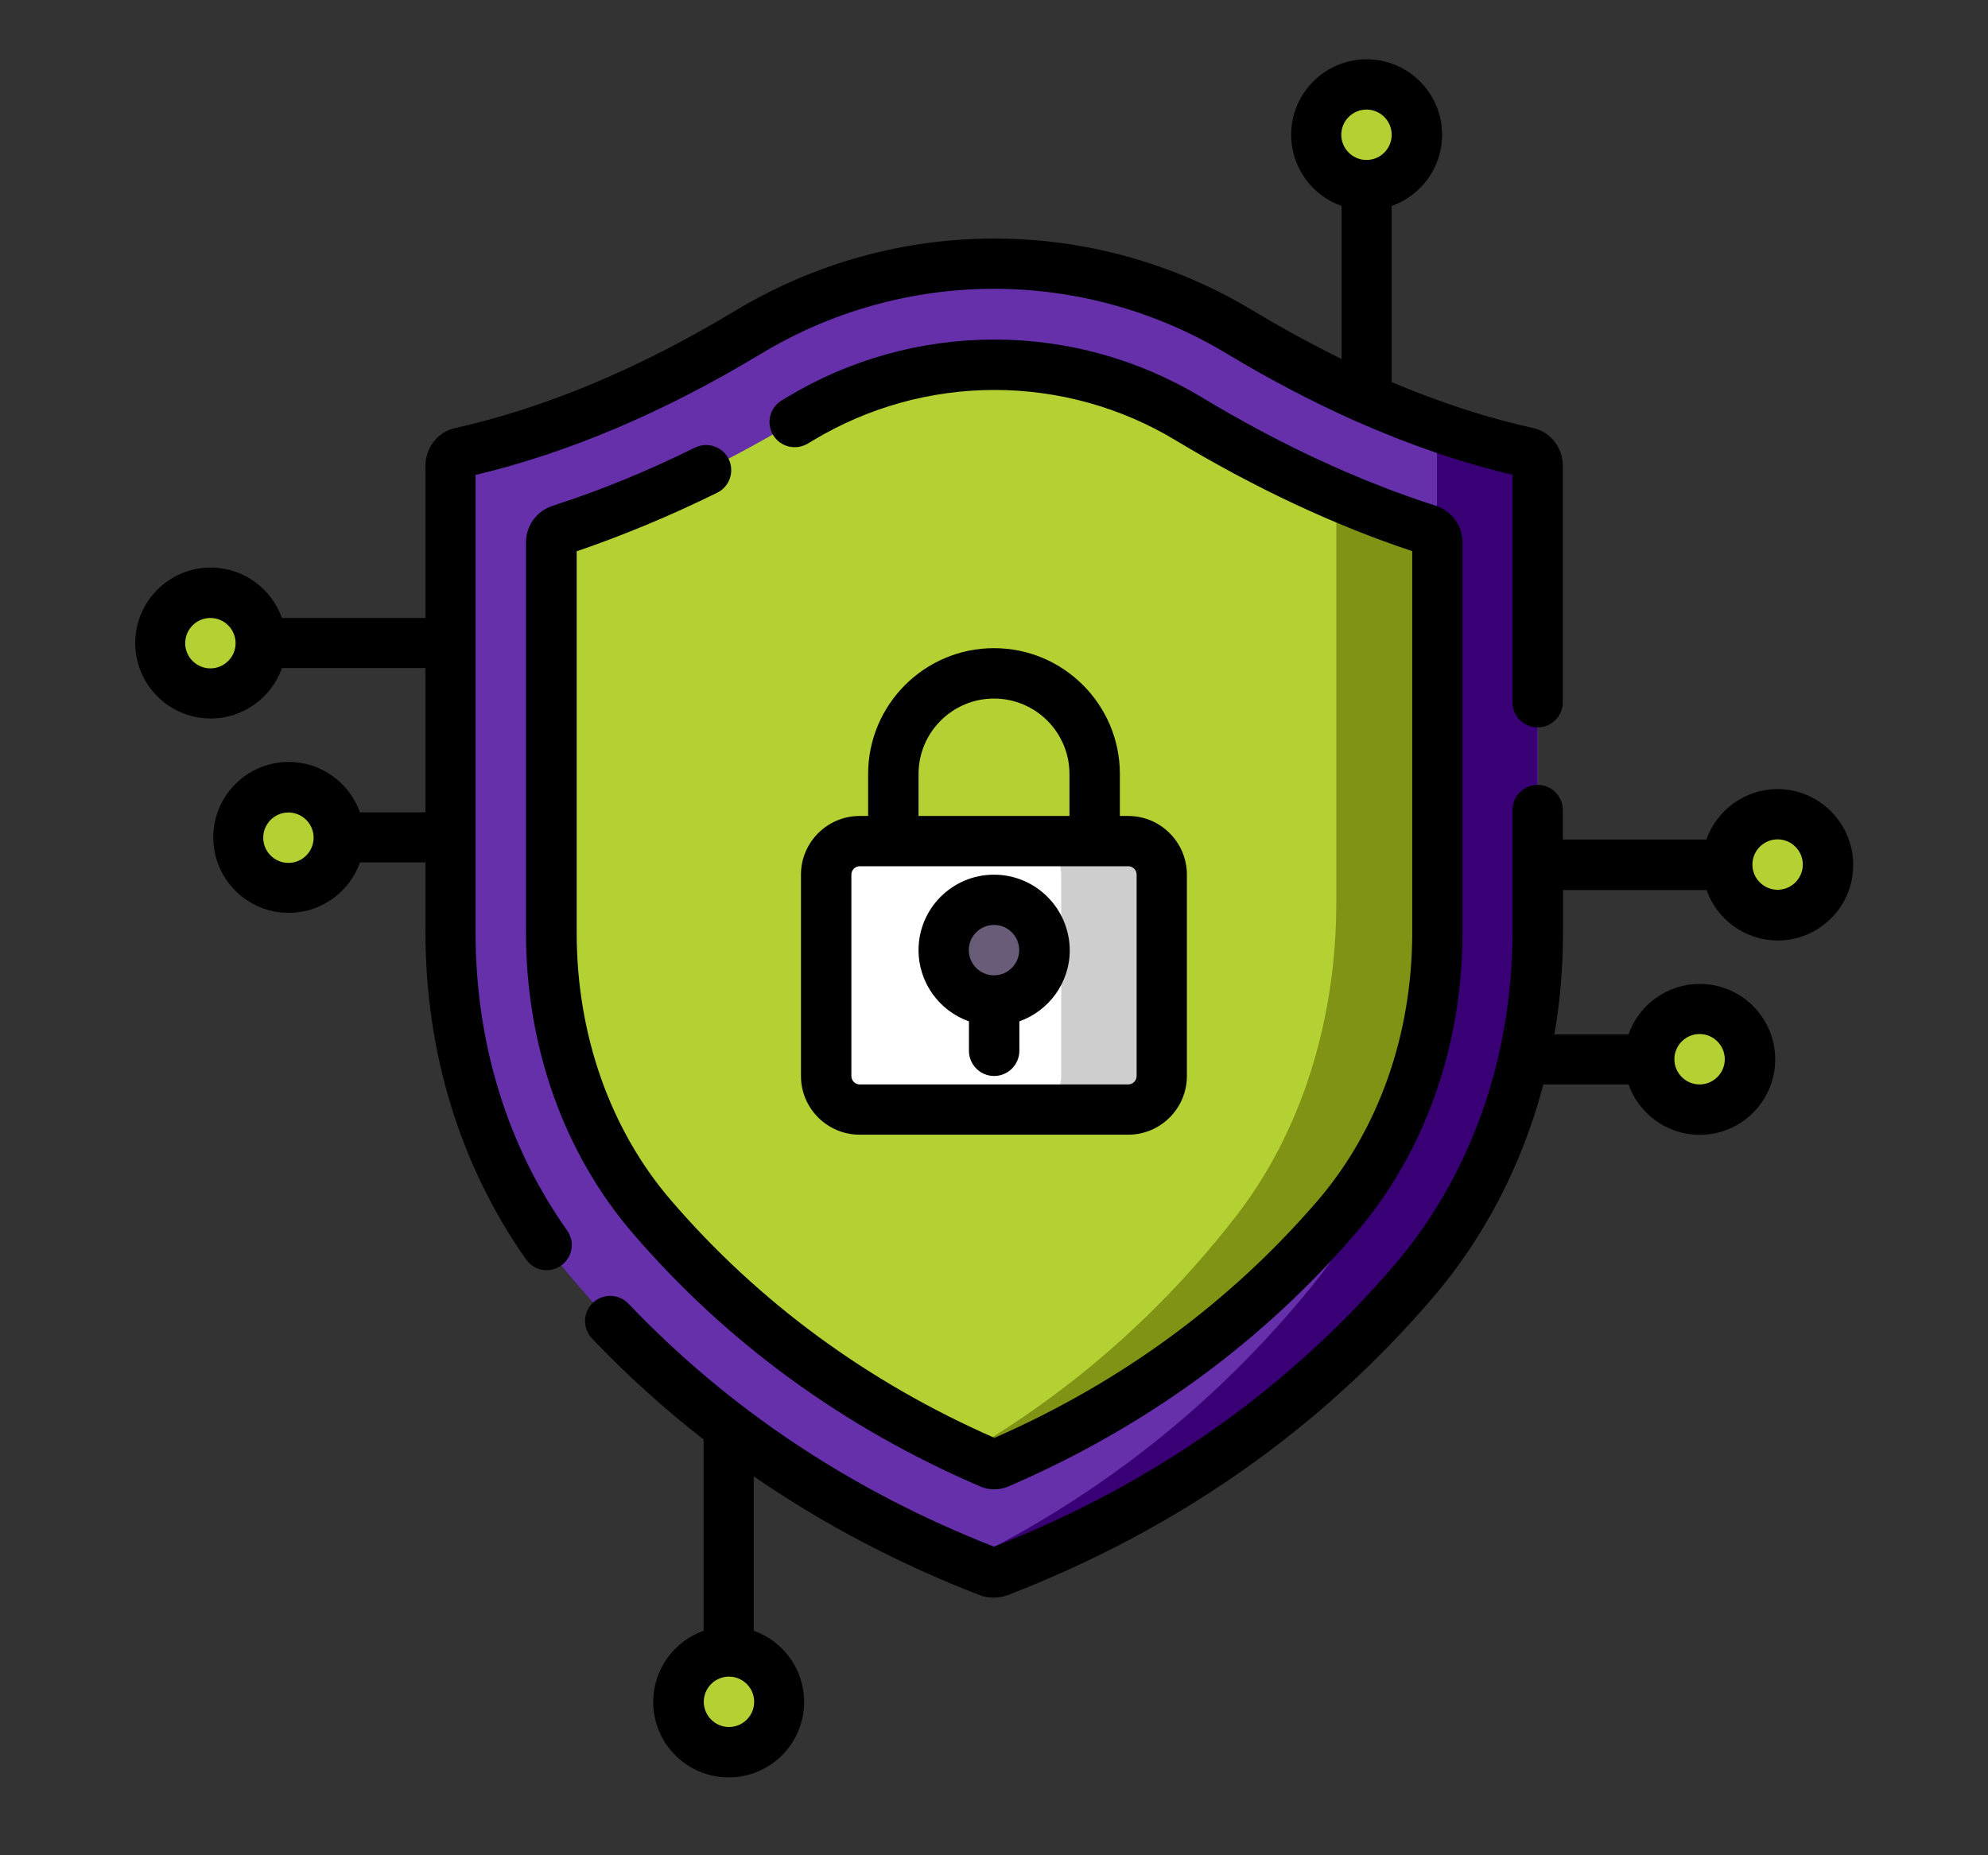 <?xml version="1.0" encoding="utf-8"?>
<!-- Generator: Adobe Illustrator 28.0.0, SVG Export Plug-In . SVG Version: 6.00 Build 0)  -->
<svg version="1.1" id="a" xmlns="http://www.w3.org/2000/svg" xmlns:xlink="http://www.w3.org/1999/xlink" x="0px" y="0px"
	 viewBox="0 0 1317.2 1229.3" style="enable-background:new 0 0 1317.2 1229.3;" xml:space="preserve">
<rect x="0" y="0" width="1317.2" height="1229.3" fill="#333333" stroke="none"/>
<style type="text/css">
	.st0{fill:#6530AA;}
	.st1{fill:#390075;}
	.st2{fill:#B3D133;}
	.st3{fill:#819314;}
	.st4{fill:#FFFFFF;}
	.st5{fill:#CECECE;}
	.st6{fill:#685C79;}
</style>
<g>
	<path class="st0" d="M661.9,1041.5c-2.1,0.8-4.4,0.8-6.5,0c-109-42.2-201.2-106.7-274.4-192c-53.2-62-82.5-144.2-82.5-231.3V308.6
		c0-4.2,2.7-7.8,6.5-8.6c69.1-15.4,134.1-45.6,190.6-79.7c100.3-60.5,226-60.5,326.3,0c56.5,34.1,121.5,64.3,190.6,79.7
		c3.8,0.8,6.5,4.4,6.5,8.6v309.5c0,87.2-29.3,169.3-82.5,231.4C863.1,934.7,770.9,999.3,661.9,1041.5z"/>
	<g>
		<path class="st1" d="M1012.3,300c-20.5-4.6-40.6-10.4-60.2-17.3v324.5c0,92.1-29.3,179-82.5,244.6
			C806.5,929.6,729.2,991,639.2,1035c5.3,2.2,10.7,4.4,16.1,6.5c2.1,0.8,4.4,0.8,6.5,0c109-42.2,201.2-106.7,274.4-192
			c53.2-62,82.5-144.2,82.5-231.4V308.6C1018.8,304.4,1016.1,300.8,1012.3,300z"/>
	</g>
	<path class="st2" d="M661.3,969.7c-1.7,0.7-3.6,0.7-5.3,0c-88.4-38.1-163.8-93.1-224.4-163.7c-42.8-49.9-66.4-116.7-66.4-187.9
		V359.4c0-3.9,2.5-7.3,6.2-8.5c52.1-16.7,105.2-41.4,158.6-73.5c38.8-23.4,83.3-35.8,128.7-35.8s89.9,12.4,128.7,35.8
		c53.4,32.2,106.5,56.8,158.6,73.5c3.7,1.2,6.2,4.6,6.2,8.5v258.7c0,71.2-23.6,138-66.5,187.9C825.1,876.6,749.7,931.6,661.3,969.7z
		"/>
	<path class="st3" d="M945.9,350.9c-20-6.4-40.2-14-60.5-22.8v270.1c0,78.7-23.6,152.5-66.5,207.8
		c-49.8,64.2-109.7,116.7-178.6,156.7c5.1,2.4,10.3,4.7,15.5,6.9c1.7,0.7,3.6,0.7,5.3,0c88.4-38.1,163.8-93.1,224.4-163.7
		c42.9-50,66.5-116.7,66.5-187.9V359.4C952.1,355.5,949.6,352.1,945.9,350.9z"/>
	<path class="st4" d="M747.6,735.2H569.7c-12.3,0-22.2-10-22.2-22.2V579.6c0-12.3,10-22.2,22.2-22.2h177.9c12.3,0,22.2,10,22.2,22.2
		V713C769.8,725.3,759.8,735.2,747.6,735.2z"/>
	<path class="st5" d="M747.6,557.4h-66.7c12.3,0,22.2,10,22.2,22.2V713c0,12.3-10,22.2-22.2,22.2h66.7c12.3,0,22.2-10,22.2-22.2
		V579.6C769.8,567.3,759.8,557.4,747.6,557.4z"/>
	
		<ellipse transform="matrix(0.924 -0.383 0.383 0.924 -394.786 270.677)" class="st2" cx="483" cy="1127.7" rx="33.4" ry="33.4"/>
	<circle class="st2" cx="905.4" cy="89.3" r="33.4"/>
	<circle class="st2" cx="139.4" cy="426.2" r="33.4"/>
	<circle class="st2" cx="191.1" cy="555.1" r="33.4"/>
	<circle class="st2" cx="1177.8" cy="572.9" r="33.4"/>
	<circle class="st2" cx="1126.1" cy="701.9" r="33.4"/>
	<circle class="st6" cx="658.6" cy="629.6" r="33.4"/>
	<g>
		<path d="M1177.8,522.9c-21.7,0-40.3,13.9-47.2,33.4h-95.1v-19.5c0-9.2-7.5-16.7-16.7-16.7s-16.7,7.5-16.7,16.7v81.3
			c0,83.2-27.9,161.5-78.5,220.5c-70.7,82.4-159.9,145.1-265,186.3c-94-36.8-175.5-91-242.2-161c-6.4-6.7-16.9-6.9-23.6-0.6
			c-6.7,6.4-6.9,16.9-0.6,23.6c23,24.2,47.7,46.5,74,67v126.7c-19.4,6.9-33.4,25.4-33.4,47.2c0,27.6,22.4,50,50,50s50-22.4,50-50
			c0-21.7-13.9-40.3-33.4-47.2V978.3c45.8,31.5,95.8,57.9,149.7,78.7c3,1.2,6.1,1.7,9.3,1.7c3.1,0,6.3-0.6,9.3-1.7
			C779.5,1013.8,874,947.7,949,860.3c34.7-40.4,59.7-88.9,73.6-141.7h56.4c6.9,19.4,25.4,33.4,47.2,33.4c27.6,0,50-22.4,50-50
			s-22.4-50-50-50c-21.7,0-40.3,13.9-47.2,33.4h-49.1c3.8-21.9,5.7-44.4,5.7-67.1v-28.5h95.1c6.9,19.4,25.4,33.4,47.2,33.4
			c27.6,0,50-22.4,50-50S1205.4,522.9,1177.8,522.9z M483,1144.4c-9.2,0-16.7-7.5-16.7-16.7s7.5-16.7,16.7-16.7s16.7,7.5,16.7,16.7
			S492.2,1144.4,483,1144.4z M1126.1,685.2c9.2,0,16.7,7.5,16.7,16.7s-7.5,16.7-16.7,16.7s-16.7-7.5-16.7-16.7
			S1116.9,685.2,1126.1,685.2z M1177.8,589.6c-9.2,0-16.7-7.5-16.7-16.7s7.5-16.7,16.7-16.7s16.7,7.5,16.7,16.7
			S1187,589.6,1177.8,589.6z"/>
		<path d="M315.1,618.1V314.7c61.2-14.5,124.7-41.4,189-80.2c95.3-57.5,213.7-57.5,309,0c28.6,17.2,57.1,32.1,85.2,44.6
			c0.3,0.1,0.6,0.3,1,0.4c34.8,15.4,69.2,27.2,102.8,35.1v150.7c0,9.2,7.5,16.7,16.7,16.7s16.7-7.5,16.7-16.7V308.6
			c0-11.9-8.2-22.4-19.5-24.9c-30.6-6.8-62-17-93.9-30.5V136.5c19.4-6.9,33.4-25.4,33.4-47.2c0-27.6-22.4-50-50-50s-50,22.4-50,50
			c0,21.7,13.9,40.3,33.4,47.2v101.4c-19.3-9.5-38.8-20.1-58.4-31.9C724.6,142.1,593,142.1,487,206c-63.5,38.3-126,64.4-185.6,77.7
			c-11.3,2.5-19.5,13-19.5,24.9v100.9h-95.1c-6.9-19.4-25.4-33.4-47.2-33.4c-27.6,0-50,22.4-50,50s22.4,50,50,50
			c21.7,0,40.3-13.9,47.2-33.4h95.1v95.6h-43.4c-6.9-19.4-25.4-33.4-47.2-33.4c-27.6,0-50,22.4-50,50s22.4,50,50,50
			c21.7,0,40.3-13.9,47.2-33.4h43.4v46.3c0,79.9,23.1,154.9,66.7,216.8c3.2,4.6,8.4,7.1,13.6,7.1c3.3,0,6.7-1,9.6-3.1
			c7.5-5.3,9.3-15.7,4-23.2C336.1,759.4,315.1,691.1,315.1,618.1z M905.4,72.6c9.2,0,16.7,7.5,16.7,16.7s-7.5,16.7-16.7,16.7
			s-16.7-7.5-16.7-16.7S896.2,72.6,905.4,72.6z M139.4,442.9c-9.2,0-16.7-7.5-16.7-16.7s7.5-16.7,16.7-16.7s16.7,7.5,16.7,16.7
			S148.6,442.9,139.4,442.9z M191.1,571.8c-9.2,0-16.7-7.5-16.7-16.7s7.5-16.7,16.7-16.7s16.7,7.5,16.7,16.7
			S200.3,571.8,191.1,571.8z"/>
		<path d="M475.2,326.5c8.3-4.1,11.6-14.1,7.6-22.3c-4.1-8.3-14.1-11.6-22.3-7.6c-31.6,15.6-63.2,28.6-94.2,38.5
			c-10.6,3.4-17.8,13.2-17.8,24.3v258.7c0,75.2,25,145.8,70.5,198.8C481.2,889.4,558.7,946,649.5,985c2.9,1.3,6.1,1.9,9.3,1.9
			s6.3-0.6,9.3-1.9c90.7-39.1,168.2-95.6,230.4-168.1c45.4-53,70.5-123.6,70.5-198.8V359.4c0-11.1-7.1-20.9-17.8-24.3
			c-50.8-16.3-103-40.5-155.1-71.9c-41.4-25-88.9-38.2-137.3-38.2c-48.4,0-95.9,13.2-137.3,38.2l-3.5,2.1c-7.9,4.7-10.5,15-5.8,22.9
			s14.9,10.5,22.9,5.8c1.2-0.7,2.5-1.5,3.7-2.2c36.2-21.8,77.7-33.4,120.1-33.4c42.3,0,83.9,11.5,120.1,33.4
			c52.5,31.6,105.2,56.3,156.7,73.4v253c0,67.2-22.2,130.1-62.4,177.1c-58,67.5-130.1,120.5-214.4,157.5
			c-84.3-37-156.4-90-214.4-157.5c-40.3-46.9-62.4-109.8-62.4-177v-253C412.6,354.9,443.9,341.9,475.2,326.5z"/>
		<path d="M658.6,429.5c-46,0-83.4,37.4-83.4,83.4v27.8h-5.6c-21.5,0-38.9,17.5-38.9,38.9V713c0,21.5,17.5,38.9,38.9,38.9h177.9
			c21.5,0,38.9-17.5,38.9-38.9V579.6c0-21.5-17.5-38.9-38.9-38.9H742v-27.8C742,466.9,704.6,429.5,658.6,429.5z M608.6,512.9
			c0-27.6,22.4-50,50-50s50,22.4,50,50v27.8h-100V512.9z M753.1,579.6V713c0,3.1-2.5,5.6-5.6,5.6H569.7c-3.1,0-5.6-2.5-5.6-5.6
			V579.6c0-3.1,2.5-5.6,5.6-5.6h177.9C750.6,574,753.1,576.5,753.1,579.6z"/>
		<path d="M658.6,579.6c-27.6,0-50,22.4-50,50c0,21.7,13.9,40.3,33.4,47.2v19.5c0,9.2,7.5,16.7,16.7,16.7s16.7-7.5,16.7-16.7v-19.5
			c19.4-6.9,33.4-25.4,33.4-47.2C708.6,602,686.2,579.6,658.6,579.6z M658.6,646.3c-9.2,0-16.7-7.5-16.7-16.7s7.5-16.7,16.7-16.7
			s16.7,7.5,16.7,16.7S667.8,646.3,658.6,646.3z"/>
	</g>
</g>
</svg>
